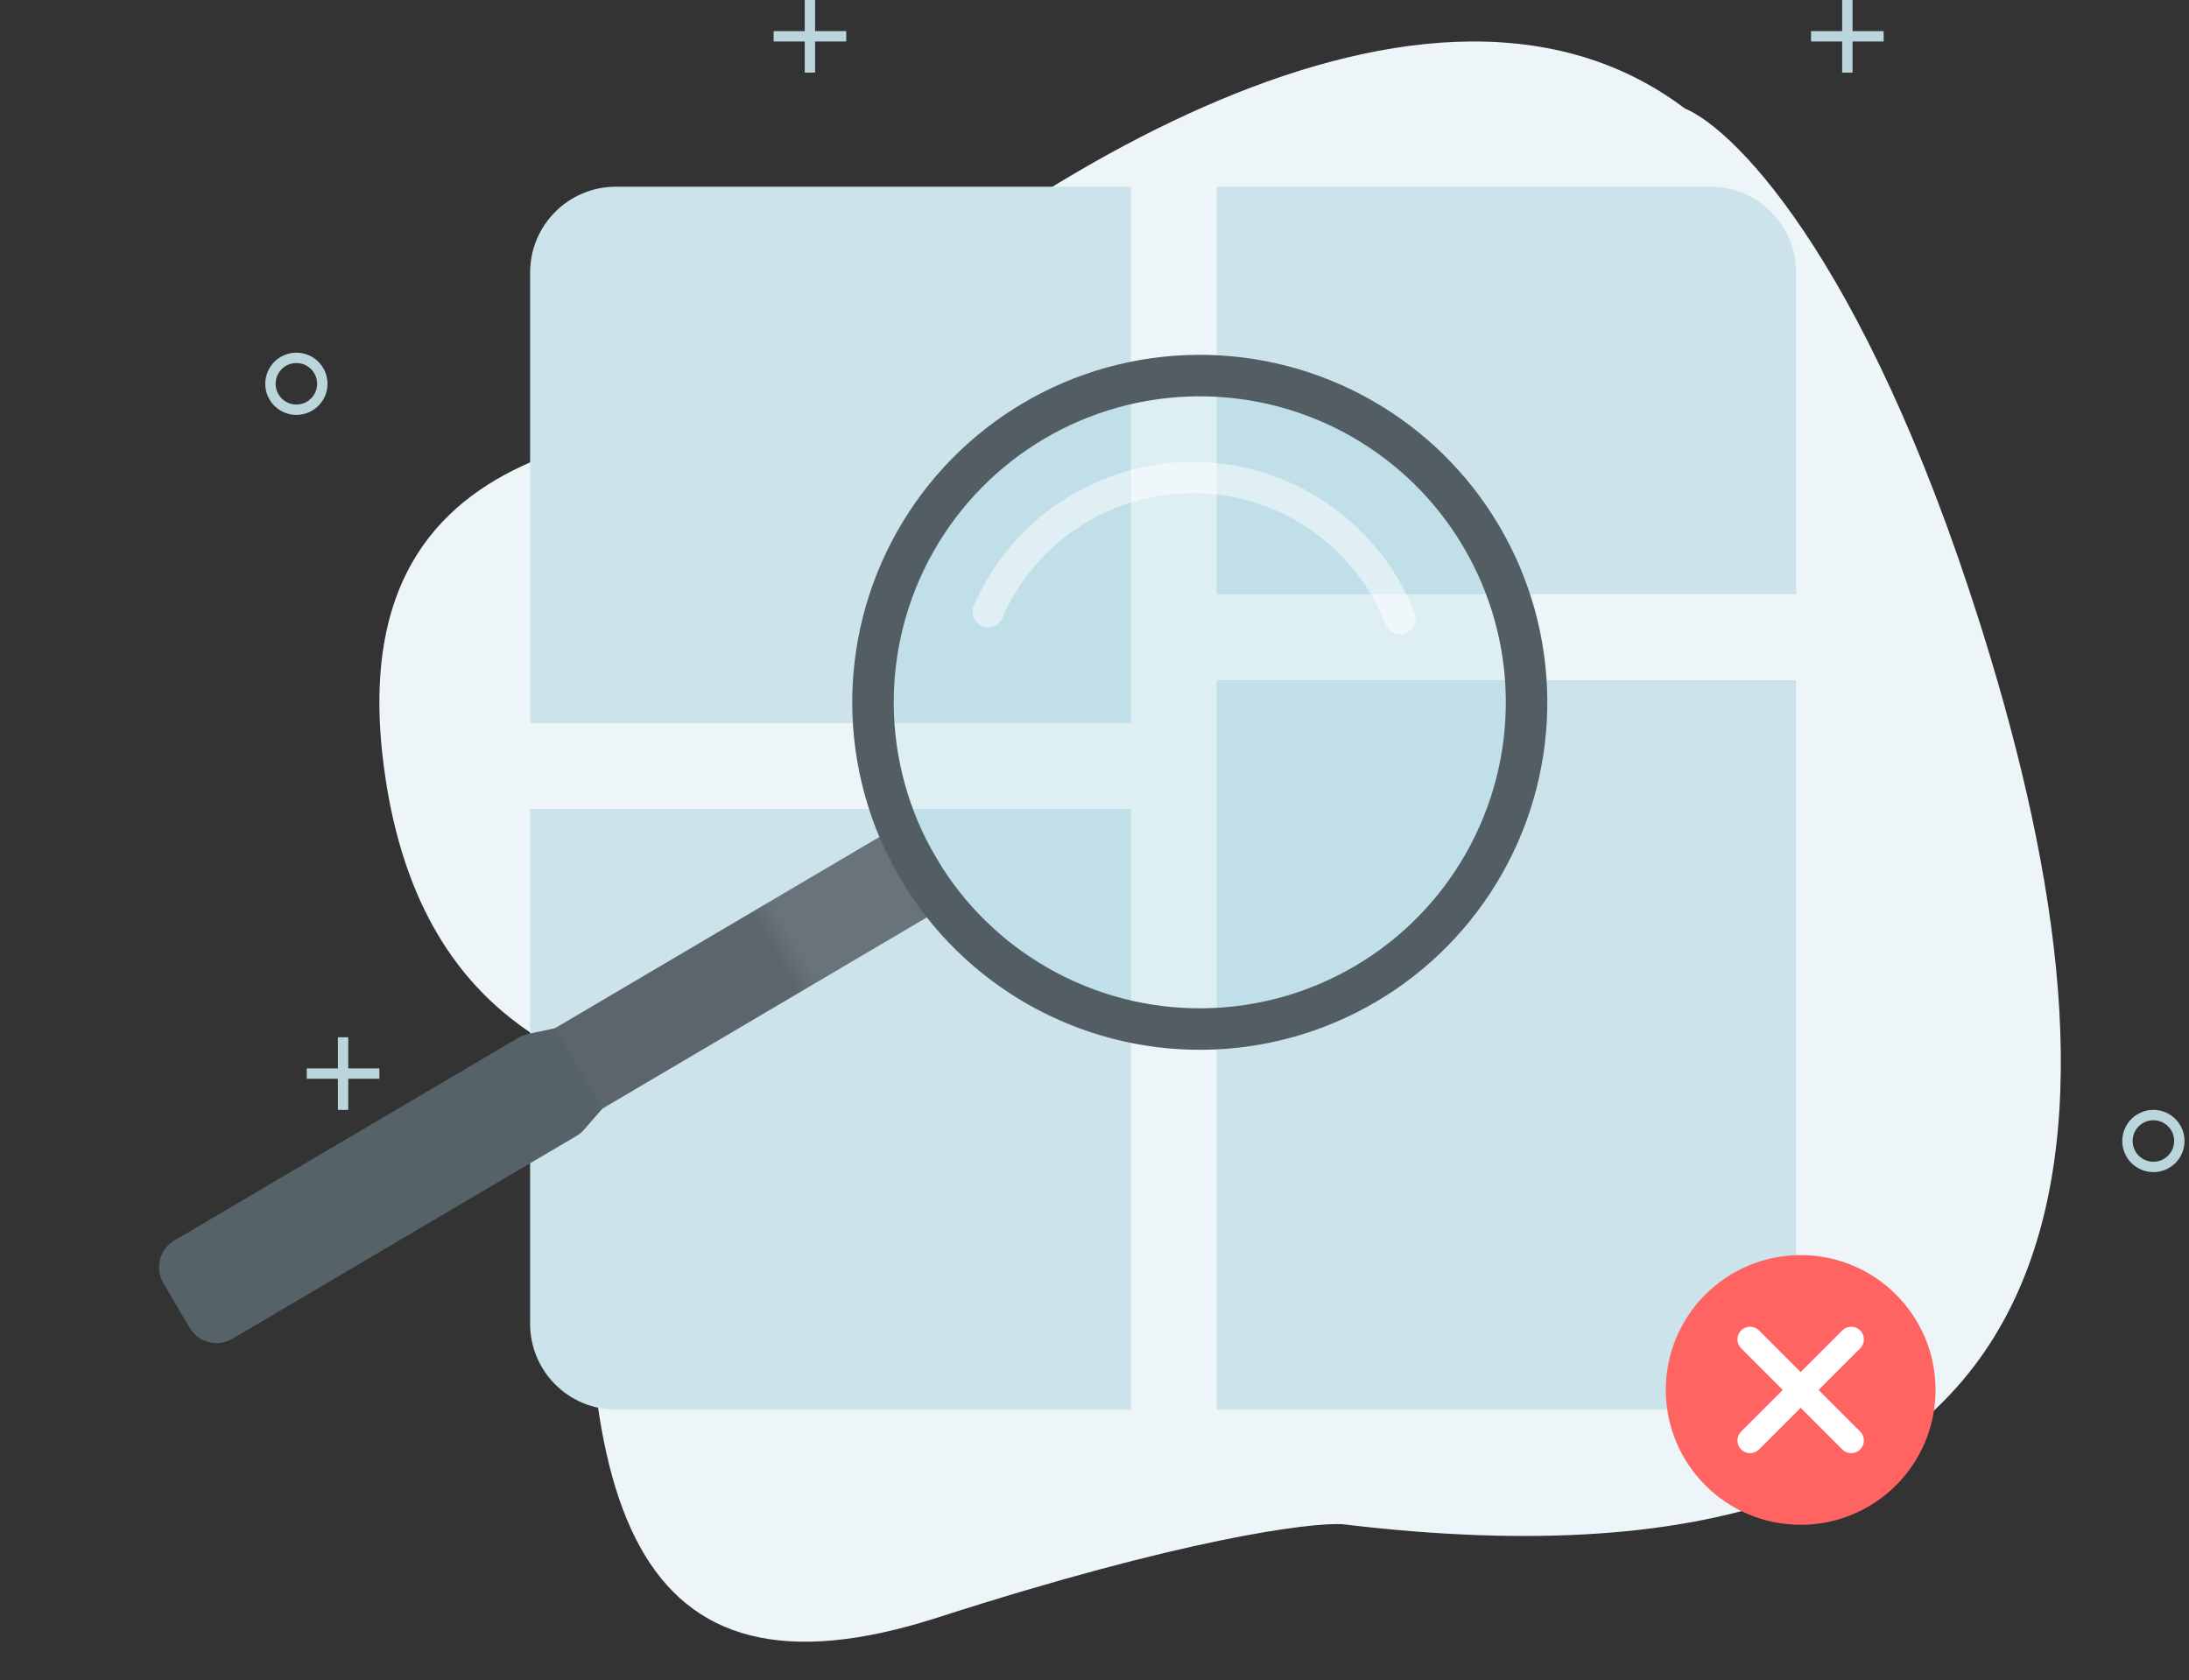 <svg width="211" height="162" viewBox="0 0 211 162" fill="none" xmlns="http://www.w3.org/2000/svg">
<rect x="0" y="0" width="211" height="162" fill="#333333" stroke="none"/>
<path d="M162.382 10.442C136.382 -9.158 93.549 20.609 75.382 37.942C68.381 42.942 32.882 37.942 36.882 72.942C40.11 101.183 59.716 101.442 57.382 104.442C54.382 145.442 60.882 165.442 90.382 155.942C113.982 148.342 126.216 146.775 129.382 146.942C203.882 155.942 205.882 109.942 191.882 63.442C180.682 26.242 167.549 12.609 162.382 10.442Z" fill="#EDF5F8"/>
<path d="M51.098 26.273C51.098 21.704 54.802 18 59.371 18H109.011V69.708H51.098V26.273Z" fill="#CCE3EB"/>
<path d="M117.285 18H164.856C169.425 18 173.129 21.704 173.129 26.273V57.298H117.285V18Z" fill="#CCE3EB"/>
<path d="M51.098 77.982H109.011V135.895H59.371C54.802 135.895 51.098 132.191 51.098 127.622V77.982Z" fill="#CCE3EB"/>
<path d="M117.285 65.571H173.129V127.62C173.129 132.19 169.425 135.894 164.856 135.894H117.285V65.571Z" fill="#CCE3EB"/>
<circle cx="173.569" cy="134" r="13" fill="#FF6462"/>
<path d="M169.556 128.263C169.08 127.787 168.308 127.787 167.832 128.263C167.356 128.739 167.356 129.511 167.832 129.987L169.556 128.263ZM177.582 139.737C178.058 140.213 178.83 140.213 179.306 139.737C179.782 139.261 179.782 138.489 179.306 138.013L177.582 139.737ZM179.306 129.987C179.782 129.511 179.782 128.739 179.306 128.263C178.83 127.787 178.058 127.787 177.582 128.263L179.306 129.987ZM167.832 138.013C167.356 138.489 167.356 139.261 167.832 139.737C168.308 140.213 169.08 140.213 169.556 139.737L167.832 138.013ZM167.832 129.987L172.707 134.862L174.431 133.138L169.556 128.263L167.832 129.987ZM172.707 134.862L177.582 139.737L179.306 138.013L174.431 133.138L172.707 134.862ZM174.431 134.862L179.306 129.987L177.582 128.263L172.707 133.138L174.431 134.862ZM177.582 128.263L167.832 138.013L169.556 139.737L179.306 129.987L177.582 128.263Z" fill="white"/>
<path fill-rule="evenodd" clip-rule="evenodd" d="M77.569 4V7H78.569V4H81.569V3H78.569V0H77.569V3H74.569V4H77.569Z" fill="#BAD5DC"/>
<path fill-rule="evenodd" clip-rule="evenodd" d="M177.569 4V7H178.569V4H181.569V3H178.569V0H177.569V3H174.569V4H177.569Z" fill="#BAD5DC"/>
<path fill-rule="evenodd" clip-rule="evenodd" d="M32.569 104V107H33.569V104H36.569V103H33.569V100H32.569V103H29.569V104H32.569Z" fill="#BAD5DC"/>
<circle cx="28.569" cy="37" r="2.5" stroke="#BAD5DC"/>
<circle cx="207.569" cy="110" r="2.5" stroke="#BAD5DC"/>
<rect x="50.908" y="100.652" width="43" height="9" transform="rotate(-30.522 50.908 100.652)" fill="url(#paint0_linear_4713_26680)"/>
<path d="M15.744 123.705L18.283 128.012C19.125 129.439 20.964 129.914 22.391 129.073L55.568 109.513C55.845 109.35 56.095 109.142 56.307 108.899L58.063 106.881L53.493 99.128L50.877 99.688C50.561 99.756 50.259 99.874 49.981 100.037L16.805 119.597C15.377 120.438 14.902 122.278 15.744 123.705Z" fill="#556369"/>
<circle cx="115.648" cy="67.708" r="31.5" transform="rotate(-30.522 115.648 67.708)" fill="#59B9CD" fill-opacity="0.1" stroke="#525E64" stroke-width="4"/>
<path opacity="0.5" d="M95.236 58.982C96.927 55.081 99.737 51.768 103.31 49.463C106.884 47.158 111.061 45.965 115.312 46.034C119.564 46.103 123.7 47.431 127.197 49.851C130.694 52.27 133.394 55.673 134.958 59.627" stroke="white" stroke-width="3" stroke-linecap="round" stroke-linejoin="round"/>
<defs>
<linearGradient id="paint0_linear_4713_26680" x1="50.908" y1="105.652" x2="95.173" y2="105.652" gradientUnits="userSpaceOnUse">
<stop stop-color="#5C656C"/>
<stop offset="0.561" stop-color="#5C656C"/>
<stop offset="0.615" stop-color="#69747A"/>
<stop offset="1" stop-color="#69747A"/>
</linearGradient>
</defs>
</svg>
